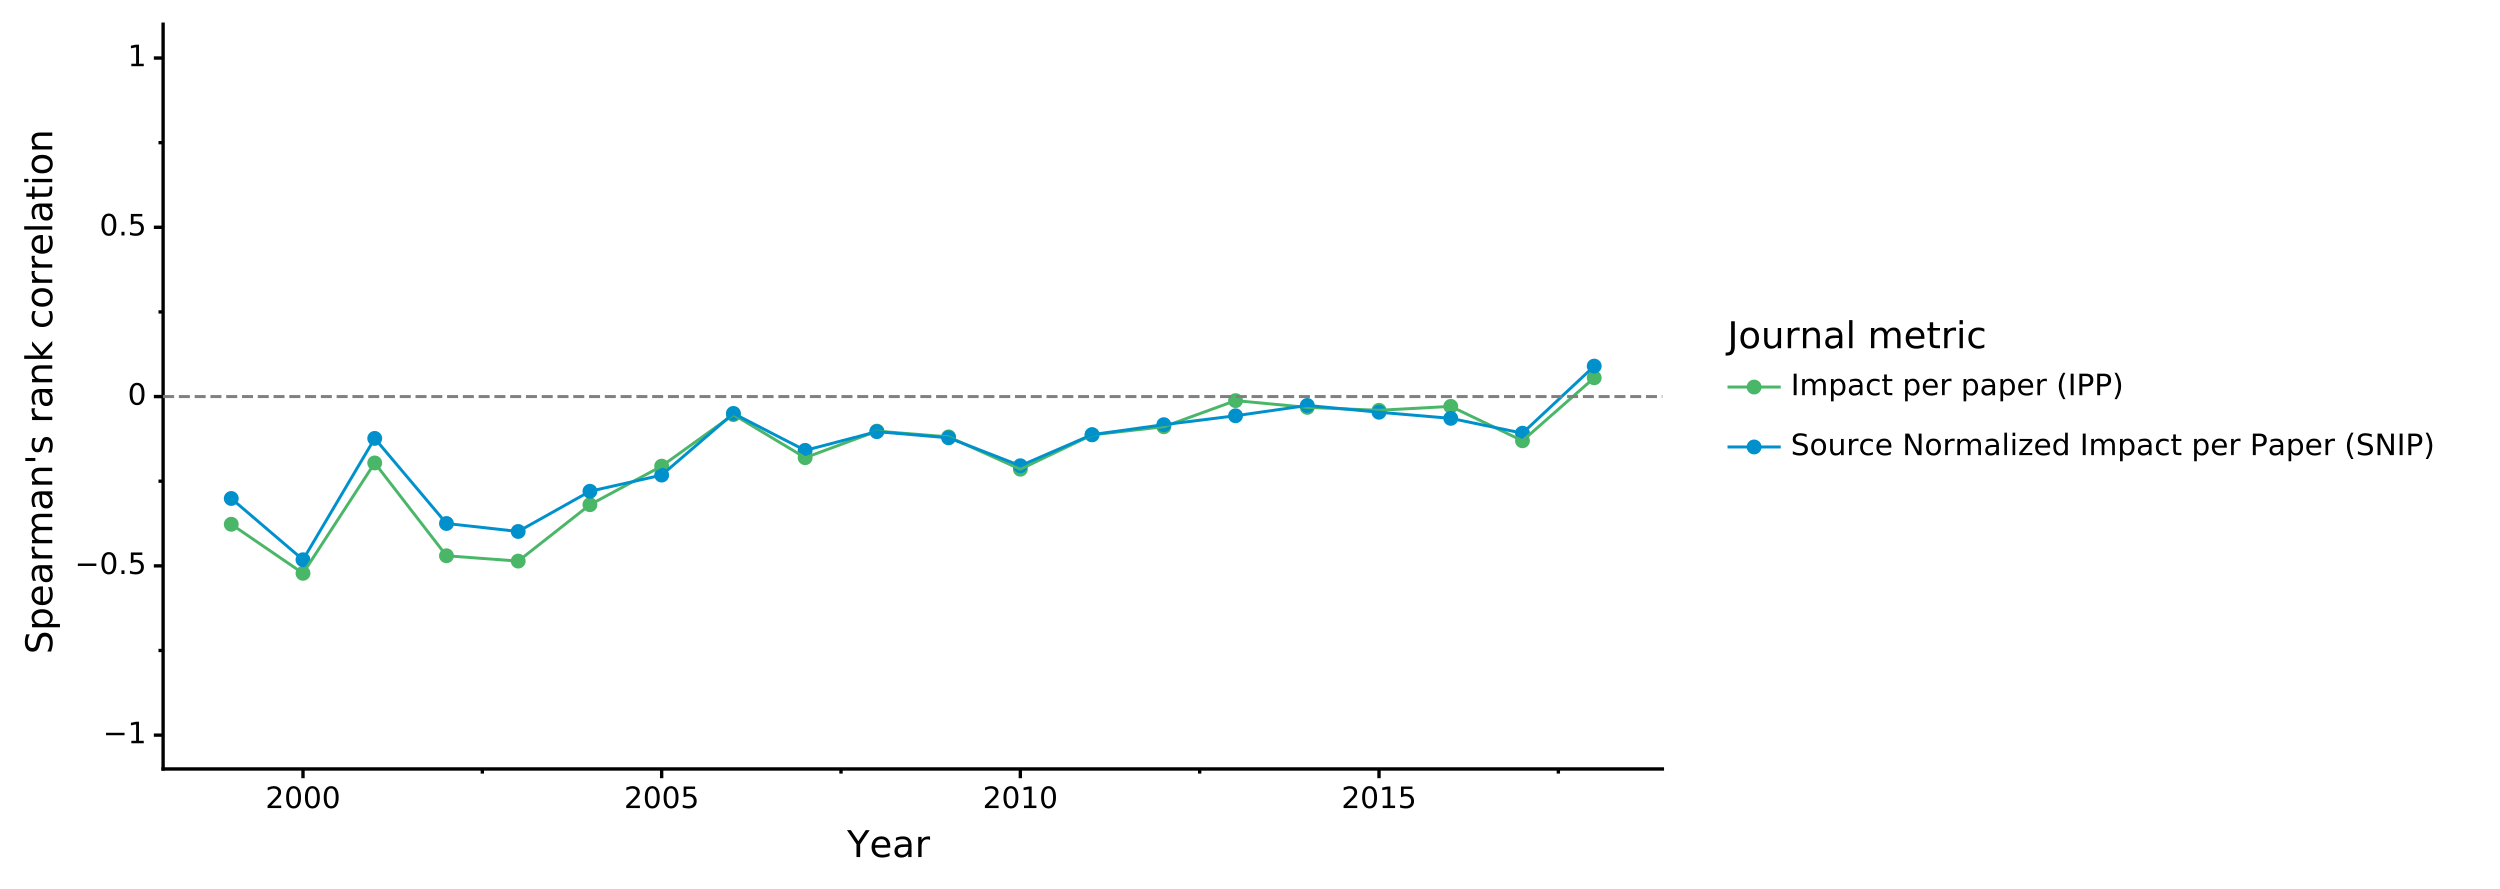 <?xml version="1.0" encoding="utf-8" standalone="no"?>
<!DOCTYPE svg PUBLIC "-//W3C//DTD SVG 1.1//EN"
  "http://www.w3.org/Graphics/SVG/1.1/DTD/svg11.dtd">
<!-- Created with matplotlib (https://matplotlib.org/) -->
<svg height="264.673pt" version="1.1" viewBox="0 0 744.369 264.673" width="744.369pt" xmlns="http://www.w3.org/2000/svg" xmlns:xlink="http://www.w3.org/1999/xlink">
 <rect x="0" y="0" width="744.369" height="264.673" fill="#333333" stroke="none"/>
 <defs>
  <style type="text/css">
*{stroke-linecap:butt;stroke-linejoin:round;}
  </style>
 </defs>
 <g id="figure_1">
  <g id="patch_1">
   <path d="M 0 264.673 
L 744.369 264.673 
L 744.369 0 
L 0 0 
z
" style="fill:#ffffff;stroke:#ffffff;stroke-linejoin:miter;"/>
  </g>
  <g id="axes_1">
   <g id="patch_2">
    <path d="M 48.565 228.96 
L 494.965 228.96 
L 494.965 7.2 
L 48.565 7.2 
z
" style="fill:#ffffff;"/>
   </g>
   <g id="matplotlib.axis_1">
    <g id="xtick_1">
     <g id="line2d_1">
      <path d="M 90.215 228.96 
" style="fill:none;stroke:#000000;stroke-width:1.5;"/>
      <defs>
       <path d="M 0 0 
L 0 2.75 
" id="mabc8ff213e" style="stroke:#000000;"/>
      </defs>
      <g>
       <use style="stroke:#000000;" x="90.215" xlink:href="#mabc8ff213e" y="228.96"/>
      </g>
     </g>
     <g id="text_1">
      <!-- 2000 -->
      <defs>
       <path d="M 19.188 8.297 
L 53.609 8.297 
L 53.609 0 
L 7.328 0 
L 7.328 8.297 
Q 12.938 14.109 22.625 23.891 
Q 32.328 33.688 34.812 36.531 
Q 39.547 41.844 41.422 45.531 
Q 43.312 49.219 43.312 52.781 
Q 43.312 58.594 39.234 62.25 
Q 35.156 65.922 28.609 65.922 
Q 23.969 65.922 18.812 64.312 
Q 13.672 62.703 7.812 59.422 
L 7.812 69.391 
Q 13.766 71.781 18.938 73 
Q 24.125 74.219 28.422 74.219 
Q 39.75 74.219 46.484 68.547 
Q 53.219 62.891 53.219 53.422 
Q 53.219 48.922 51.531 44.891 
Q 49.859 40.875 45.406 35.406 
Q 44.188 33.984 37.641 27.219 
Q 31.109 20.453 19.188 8.297 
z
" id="DejaVuSans-50"/>
       <path d="M 31.781 66.406 
Q 24.172 66.406 20.328 58.906 
Q 16.5 51.422 16.5 36.375 
Q 16.5 21.391 20.328 13.891 
Q 24.172 6.391 31.781 6.391 
Q 39.453 6.391 43.281 13.891 
Q 47.125 21.391 47.125 36.375 
Q 47.125 51.422 43.281 58.906 
Q 39.453 66.406 31.781 66.406 
z
M 31.781 74.219 
Q 44.047 74.219 50.516 64.516 
Q 56.984 54.828 56.984 36.375 
Q 56.984 17.969 50.516 8.266 
Q 44.047 -1.422 31.781 -1.422 
Q 19.531 -1.422 13.062 8.266 
Q 6.594 17.969 6.594 36.375 
Q 6.594 54.828 13.062 64.516 
Q 19.531 74.219 31.781 74.219 
z
" id="DejaVuSans-48"/>
      </defs>
      <g transform="translate(79.017 240.597)scale(0.088 -0.088)">
       <use xlink:href="#DejaVuSans-50"/>
       <use x="63.623" xlink:href="#DejaVuSans-48"/>
       <use x="127.246" xlink:href="#DejaVuSans-48"/>
       <use x="190.869" xlink:href="#DejaVuSans-48"/>
      </g>
     </g>
    </g>
    <g id="xtick_2">
     <g id="line2d_2">
      <path d="M 197.009 228.96 
" style="fill:none;stroke:#000000;stroke-width:1.5;"/>
      <g>
       <use style="stroke:#000000;" x="197.009" xlink:href="#mabc8ff213e" y="228.96"/>
      </g>
     </g>
     <g id="text_2">
      <!-- 2005 -->
      <defs>
       <path d="M 10.797 72.906 
L 49.516 72.906 
L 49.516 64.594 
L 19.828 64.594 
L 19.828 46.734 
Q 21.969 47.469 24.109 47.828 
Q 26.266 48.188 28.422 48.188 
Q 40.625 48.188 47.75 41.5 
Q 54.891 34.812 54.891 23.391 
Q 54.891 11.625 47.562 5.094 
Q 40.234 -1.422 26.906 -1.422 
Q 22.312 -1.422 17.547 -0.641 
Q 12.797 0.141 7.719 1.703 
L 7.719 11.625 
Q 12.109 9.234 16.797 8.062 
Q 21.484 6.891 26.703 6.891 
Q 35.156 6.891 40.078 11.328 
Q 45.016 15.766 45.016 23.391 
Q 45.016 31 40.078 35.438 
Q 35.156 39.891 26.703 39.891 
Q 22.75 39.891 18.812 39.016 
Q 14.891 38.141 10.797 36.281 
z
" id="DejaVuSans-53"/>
      </defs>
      <g transform="translate(185.811 240.597)scale(0.088 -0.088)">
       <use xlink:href="#DejaVuSans-50"/>
       <use x="63.623" xlink:href="#DejaVuSans-48"/>
       <use x="127.246" xlink:href="#DejaVuSans-48"/>
       <use x="190.869" xlink:href="#DejaVuSans-53"/>
      </g>
     </g>
    </g>
    <g id="xtick_3">
     <g id="line2d_3">
      <path d="M 303.803 228.96 
" style="fill:none;stroke:#000000;stroke-width:1.5;"/>
      <g>
       <use style="stroke:#000000;" x="303.803" xlink:href="#mabc8ff213e" y="228.96"/>
      </g>
     </g>
     <g id="text_3">
      <!-- 2010 -->
      <defs>
       <path d="M 12.406 8.297 
L 28.516 8.297 
L 28.516 63.922 
L 10.984 60.406 
L 10.984 69.391 
L 28.422 72.906 
L 38.281 72.906 
L 38.281 8.297 
L 54.391 8.297 
L 54.391 0 
L 12.406 0 
z
" id="DejaVuSans-49"/>
      </defs>
      <g transform="translate(292.605 240.597)scale(0.088 -0.088)">
       <use xlink:href="#DejaVuSans-50"/>
       <use x="63.623" xlink:href="#DejaVuSans-48"/>
       <use x="127.246" xlink:href="#DejaVuSans-49"/>
       <use x="190.869" xlink:href="#DejaVuSans-48"/>
      </g>
     </g>
    </g>
    <g id="xtick_4">
     <g id="line2d_4">
      <path d="M 410.597 228.96 
" style="fill:none;stroke:#000000;stroke-width:1.5;"/>
      <g>
       <use style="stroke:#000000;" x="410.597" xlink:href="#mabc8ff213e" y="228.96"/>
      </g>
     </g>
     <g id="text_4">
      <!-- 2015 -->
      <g transform="translate(399.399 240.597)scale(0.088 -0.088)">
       <use xlink:href="#DejaVuSans-50"/>
       <use x="63.623" xlink:href="#DejaVuSans-48"/>
       <use x="127.246" xlink:href="#DejaVuSans-49"/>
       <use x="190.869" xlink:href="#DejaVuSans-53"/>
      </g>
     </g>
    </g>
    <g id="xtick_5">
     <g id="line2d_5">
      <path d="M 143.612 228.96 
" style="fill:none;stroke:#000000;stroke-width:1.5;"/>
      <defs>
       <path d="M 0 0 
L 0 1.375 
" id="m997e4a38b0" style="stroke:#000000;"/>
      </defs>
      <g>
       <use style="stroke:#000000;" x="143.612" xlink:href="#m997e4a38b0" y="228.96"/>
      </g>
     </g>
    </g>
    <g id="xtick_6">
     <g id="line2d_6">
      <path d="M 250.406 228.96 
" style="fill:none;stroke:#000000;stroke-width:1.5;"/>
      <g>
       <use style="stroke:#000000;" x="250.406" xlink:href="#m997e4a38b0" y="228.96"/>
      </g>
     </g>
    </g>
    <g id="xtick_7">
     <g id="line2d_7">
      <path d="M 357.2 228.96 
" style="fill:none;stroke:#000000;stroke-width:1.5;"/>
      <g>
       <use style="stroke:#000000;" x="357.2" xlink:href="#m997e4a38b0" y="228.96"/>
      </g>
     </g>
    </g>
    <g id="xtick_8">
     <g id="line2d_8">
      <path d="M 463.994 228.96 
" style="fill:none;stroke:#000000;stroke-width:1.5;"/>
      <g>
       <use style="stroke:#000000;" x="463.994" xlink:href="#m997e4a38b0" y="228.96"/>
      </g>
     </g>
    </g>
    <g id="text_5">
     <!-- Year -->
     <defs>
      <path d="M -0.203 72.906 
L 10.406 72.906 
L 30.609 42.922 
L 50.688 72.906 
L 61.281 72.906 
L 35.5 34.719 
L 35.5 0 
L 25.594 0 
L 25.594 34.719 
z
" id="DejaVuSans-89"/>
      <path d="M 56.203 29.594 
L 56.203 25.203 
L 14.891 25.203 
Q 15.484 15.922 20.484 11.062 
Q 25.484 6.203 34.422 6.203 
Q 39.594 6.203 44.453 7.469 
Q 49.312 8.734 54.109 11.281 
L 54.109 2.781 
Q 49.266 0.734 44.188 -0.344 
Q 39.109 -1.422 33.891 -1.422 
Q 20.797 -1.422 13.156 6.188 
Q 5.516 13.812 5.516 26.812 
Q 5.516 40.234 12.766 48.109 
Q 20.016 56 32.328 56 
Q 43.359 56 49.781 48.891 
Q 56.203 41.797 56.203 29.594 
z
M 47.219 32.234 
Q 47.125 39.594 43.094 43.984 
Q 39.062 48.391 32.422 48.391 
Q 24.906 48.391 20.391 44.141 
Q 15.875 39.891 15.188 32.172 
z
" id="DejaVuSans-101"/>
      <path d="M 34.281 27.484 
Q 23.391 27.484 19.188 25 
Q 14.984 22.516 14.984 16.5 
Q 14.984 11.719 18.141 8.906 
Q 21.297 6.109 26.703 6.109 
Q 34.188 6.109 38.703 11.406 
Q 43.219 16.703 43.219 25.484 
L 43.219 27.484 
z
M 52.203 31.203 
L 52.203 0 
L 43.219 0 
L 43.219 8.297 
Q 40.141 3.328 35.547 0.953 
Q 30.953 -1.422 24.312 -1.422 
Q 15.922 -1.422 10.953 3.297 
Q 6 8.016 6 15.922 
Q 6 25.141 12.172 29.828 
Q 18.359 34.516 30.609 34.516 
L 43.219 34.516 
L 43.219 35.406 
Q 43.219 41.609 39.141 45 
Q 35.062 48.391 27.688 48.391 
Q 23 48.391 18.547 47.266 
Q 14.109 46.141 10.016 43.891 
L 10.016 52.203 
Q 14.938 54.109 19.578 55.047 
Q 24.219 56 28.609 56 
Q 40.484 56 46.344 49.844 
Q 52.203 43.703 52.203 31.203 
z
" id="DejaVuSans-97"/>
      <path d="M 41.109 46.297 
Q 39.594 47.172 37.812 47.578 
Q 36.031 48 33.891 48 
Q 26.266 48 22.188 43.047 
Q 18.109 38.094 18.109 28.812 
L 18.109 0 
L 9.078 0 
L 9.078 54.688 
L 18.109 54.688 
L 18.109 46.188 
Q 20.953 51.172 25.484 53.578 
Q 30.031 56 36.531 56 
Q 37.453 56 38.578 55.875 
Q 39.703 55.766 41.062 55.516 
z
" id="DejaVuSans-114"/>
     </defs>
     <g transform="translate(252.201 255.185)scale(0.11 -0.11)">
      <use xlink:href="#DejaVuSans-89"/>
      <use x="60.881" xlink:href="#DejaVuSans-101"/>
      <use x="122.404" xlink:href="#DejaVuSans-97"/>
      <use x="183.684" xlink:href="#DejaVuSans-114"/>
     </g>
    </g>
   </g>
   <g id="matplotlib.axis_2">
    <g id="ytick_1">
     <g id="line2d_9">
      <path d="M 48.565 218.88 
" style="fill:none;stroke:#000000;stroke-width:1.5;"/>
      <defs>
       <path d="M 0 0 
L -2.75 0 
" id="m1a2915adb4" style="stroke:#000000;"/>
      </defs>
      <g>
       <use style="stroke:#000000;" x="48.565" xlink:href="#m1a2915adb4" y="218.88"/>
      </g>
     </g>
     <g id="text_6">
      <!-- −1 -->
      <defs>
       <path d="M 10.594 35.5 
L 73.188 35.5 
L 73.188 27.203 
L 10.594 27.203 
z
" id="DejaVuSans-8722"/>
      </defs>
      <g transform="translate(30.642 221.308)scale(0.088 -0.088)">
       <use xlink:href="#DejaVuSans-8722"/>
       <use x="83.789" xlink:href="#DejaVuSans-49"/>
      </g>
     </g>
    </g>
    <g id="ytick_2">
     <g id="line2d_10">
      <path d="M 48.565 168.48 
" style="fill:none;stroke:#000000;stroke-width:1.5;"/>
      <g>
       <use style="stroke:#000000;" x="48.565" xlink:href="#m1a2915adb4" y="168.48"/>
      </g>
     </g>
     <g id="text_7">
      <!-- −0.5 -->
      <defs>
       <path d="M 10.688 12.406 
L 21 12.406 
L 21 0 
L 10.688 0 
z
" id="DejaVuSans-46"/>
      </defs>
      <g transform="translate(22.246 170.908)scale(0.088 -0.088)">
       <use xlink:href="#DejaVuSans-8722"/>
       <use x="83.789" xlink:href="#DejaVuSans-48"/>
       <use x="147.412" xlink:href="#DejaVuSans-46"/>
       <use x="179.199" xlink:href="#DejaVuSans-53"/>
      </g>
     </g>
    </g>
    <g id="ytick_3">
     <g id="line2d_11">
      <path d="M 48.565 118.08 
" style="fill:none;stroke:#000000;stroke-width:1.5;"/>
      <g>
       <use style="stroke:#000000;" x="48.565" xlink:href="#m1a2915adb4" y="118.08"/>
      </g>
     </g>
     <g id="text_8">
      <!-- 0 -->
      <g transform="translate(38.016 120.508)scale(0.088 -0.088)">
       <use xlink:href="#DejaVuSans-48"/>
      </g>
     </g>
    </g>
    <g id="ytick_4">
     <g id="line2d_12">
      <path d="M 48.565 67.68 
" style="fill:none;stroke:#000000;stroke-width:1.5;"/>
      <g>
       <use style="stroke:#000000;" x="48.565" xlink:href="#m1a2915adb4" y="67.68"/>
      </g>
     </g>
     <g id="text_9">
      <!-- 0.5 -->
      <g transform="translate(29.62 70.108)scale(0.088 -0.088)">
       <use xlink:href="#DejaVuSans-48"/>
       <use x="63.623" xlink:href="#DejaVuSans-46"/>
       <use x="95.41" xlink:href="#DejaVuSans-53"/>
      </g>
     </g>
    </g>
    <g id="ytick_5">
     <g id="line2d_13">
      <path d="M 48.565 17.28 
" style="fill:none;stroke:#000000;stroke-width:1.5;"/>
      <g>
       <use style="stroke:#000000;" x="48.565" xlink:href="#m1a2915adb4" y="17.28"/>
      </g>
     </g>
     <g id="text_10">
      <!-- 1 -->
      <g transform="translate(38.016 19.708)scale(0.088 -0.088)">
       <use xlink:href="#DejaVuSans-49"/>
      </g>
     </g>
    </g>
    <g id="ytick_6">
     <g id="line2d_14">
      <path d="M 48.565 193.68 
" style="fill:none;stroke:#000000;stroke-width:1.5;"/>
      <defs>
       <path d="M 0 0 
L -1.375 0 
" id="m9b2d12385e" style="stroke:#000000;"/>
      </defs>
      <g>
       <use style="stroke:#000000;" x="48.565" xlink:href="#m9b2d12385e" y="193.68"/>
      </g>
     </g>
    </g>
    <g id="ytick_7">
     <g id="line2d_15">
      <path d="M 48.565 143.28 
" style="fill:none;stroke:#000000;stroke-width:1.5;"/>
      <g>
       <use style="stroke:#000000;" x="48.565" xlink:href="#m9b2d12385e" y="143.28"/>
      </g>
     </g>
    </g>
    <g id="ytick_8">
     <g id="line2d_16">
      <path d="M 48.565 92.88 
" style="fill:none;stroke:#000000;stroke-width:1.5;"/>
      <g>
       <use style="stroke:#000000;" x="48.565" xlink:href="#m9b2d12385e" y="92.88"/>
      </g>
     </g>
    </g>
    <g id="ytick_9">
     <g id="line2d_17">
      <path d="M 48.565 42.48 
" style="fill:none;stroke:#000000;stroke-width:1.5;"/>
      <g>
       <use style="stroke:#000000;" x="48.565" xlink:href="#m9b2d12385e" y="42.48"/>
      </g>
     </g>
    </g>
    <g id="text_11">
     <!-- Spearman's rank correlation -->
     <defs>
      <path d="M 53.516 70.516 
L 53.516 60.891 
Q 47.906 63.578 42.922 64.891 
Q 37.938 66.219 33.297 66.219 
Q 25.25 66.219 20.875 63.094 
Q 16.5 59.969 16.5 54.203 
Q 16.5 49.359 19.406 46.891 
Q 22.312 44.438 30.422 42.922 
L 36.375 41.703 
Q 47.406 39.594 52.656 34.297 
Q 57.906 29 57.906 20.125 
Q 57.906 9.516 50.797 4.047 
Q 43.703 -1.422 29.984 -1.422 
Q 24.812 -1.422 18.969 -0.25 
Q 13.141 0.922 6.891 3.219 
L 6.891 13.375 
Q 12.891 10.016 18.656 8.297 
Q 24.422 6.594 29.984 6.594 
Q 38.422 6.594 43.016 9.906 
Q 47.609 13.234 47.609 19.391 
Q 47.609 24.75 44.312 27.781 
Q 41.016 30.812 33.5 32.328 
L 27.484 33.5 
Q 16.453 35.688 11.516 40.375 
Q 6.594 45.062 6.594 53.422 
Q 6.594 63.094 13.406 68.656 
Q 20.219 74.219 32.172 74.219 
Q 37.312 74.219 42.625 73.281 
Q 47.953 72.359 53.516 70.516 
z
" id="DejaVuSans-83"/>
      <path d="M 18.109 8.203 
L 18.109 -20.797 
L 9.078 -20.797 
L 9.078 54.688 
L 18.109 54.688 
L 18.109 46.391 
Q 20.953 51.266 25.266 53.625 
Q 29.594 56 35.594 56 
Q 45.562 56 51.781 48.094 
Q 58.016 40.188 58.016 27.297 
Q 58.016 14.406 51.781 6.484 
Q 45.562 -1.422 35.594 -1.422 
Q 29.594 -1.422 25.266 0.953 
Q 20.953 3.328 18.109 8.203 
z
M 48.688 27.297 
Q 48.688 37.203 44.609 42.844 
Q 40.531 48.484 33.406 48.484 
Q 26.266 48.484 22.188 42.844 
Q 18.109 37.203 18.109 27.297 
Q 18.109 17.391 22.188 11.75 
Q 26.266 6.109 33.406 6.109 
Q 40.531 6.109 44.609 11.75 
Q 48.688 17.391 48.688 27.297 
z
" id="DejaVuSans-112"/>
      <path d="M 52 44.188 
Q 55.375 50.25 60.062 53.125 
Q 64.75 56 71.094 56 
Q 79.641 56 84.281 50.016 
Q 88.922 44.047 88.922 33.016 
L 88.922 0 
L 79.891 0 
L 79.891 32.719 
Q 79.891 40.578 77.094 44.375 
Q 74.312 48.188 68.609 48.188 
Q 61.625 48.188 57.562 43.547 
Q 53.516 38.922 53.516 30.906 
L 53.516 0 
L 44.484 0 
L 44.484 32.719 
Q 44.484 40.625 41.703 44.406 
Q 38.922 48.188 33.109 48.188 
Q 26.219 48.188 22.156 43.531 
Q 18.109 38.875 18.109 30.906 
L 18.109 0 
L 9.078 0 
L 9.078 54.688 
L 18.109 54.688 
L 18.109 46.188 
Q 21.188 51.219 25.484 53.609 
Q 29.781 56 35.688 56 
Q 41.656 56 45.828 52.969 
Q 50 49.953 52 44.188 
z
" id="DejaVuSans-109"/>
      <path d="M 54.891 33.016 
L 54.891 0 
L 45.906 0 
L 45.906 32.719 
Q 45.906 40.484 42.875 44.328 
Q 39.844 48.188 33.797 48.188 
Q 26.516 48.188 22.312 43.547 
Q 18.109 38.922 18.109 30.906 
L 18.109 0 
L 9.078 0 
L 9.078 54.688 
L 18.109 54.688 
L 18.109 46.188 
Q 21.344 51.125 25.703 53.562 
Q 30.078 56 35.797 56 
Q 45.219 56 50.047 50.172 
Q 54.891 44.344 54.891 33.016 
z
" id="DejaVuSans-110"/>
      <path d="M 17.922 72.906 
L 17.922 45.797 
L 9.625 45.797 
L 9.625 72.906 
z
" id="DejaVuSans-39"/>
      <path d="M 44.281 53.078 
L 44.281 44.578 
Q 40.484 46.531 36.375 47.5 
Q 32.281 48.484 27.875 48.484 
Q 21.188 48.484 17.844 46.438 
Q 14.5 44.391 14.5 40.281 
Q 14.5 37.156 16.891 35.375 
Q 19.281 33.594 26.516 31.984 
L 29.594 31.297 
Q 39.156 29.25 43.188 25.516 
Q 47.219 21.781 47.219 15.094 
Q 47.219 7.469 41.188 3.016 
Q 35.156 -1.422 24.609 -1.422 
Q 20.219 -1.422 15.453 -0.562 
Q 10.688 0.297 5.422 2 
L 5.422 11.281 
Q 10.406 8.688 15.234 7.391 
Q 20.062 6.109 24.812 6.109 
Q 31.156 6.109 34.562 8.281 
Q 37.984 10.453 37.984 14.406 
Q 37.984 18.062 35.516 20.016 
Q 33.062 21.969 24.703 23.781 
L 21.578 24.516 
Q 13.234 26.266 9.516 29.906 
Q 5.812 33.547 5.812 39.891 
Q 5.812 47.609 11.281 51.797 
Q 16.75 56 26.812 56 
Q 31.781 56 36.172 55.266 
Q 40.578 54.547 44.281 53.078 
z
" id="DejaVuSans-115"/>
      <path id="DejaVuSans-32"/>
      <path d="M 9.078 75.984 
L 18.109 75.984 
L 18.109 31.109 
L 44.922 54.688 
L 56.391 54.688 
L 27.391 29.109 
L 57.625 0 
L 45.906 0 
L 18.109 26.703 
L 18.109 0 
L 9.078 0 
z
" id="DejaVuSans-107"/>
      <path d="M 48.781 52.594 
L 48.781 44.188 
Q 44.969 46.297 41.141 47.344 
Q 37.312 48.391 33.406 48.391 
Q 24.656 48.391 19.812 42.844 
Q 14.984 37.312 14.984 27.297 
Q 14.984 17.281 19.812 11.734 
Q 24.656 6.203 33.406 6.203 
Q 37.312 6.203 41.141 7.25 
Q 44.969 8.297 48.781 10.406 
L 48.781 2.094 
Q 45.016 0.344 40.984 -0.531 
Q 36.969 -1.422 32.422 -1.422 
Q 20.062 -1.422 12.781 6.344 
Q 5.516 14.109 5.516 27.297 
Q 5.516 40.672 12.859 48.328 
Q 20.219 56 33.016 56 
Q 37.156 56 41.109 55.141 
Q 45.062 54.297 48.781 52.594 
z
" id="DejaVuSans-99"/>
      <path d="M 30.609 48.391 
Q 23.391 48.391 19.188 42.75 
Q 14.984 37.109 14.984 27.297 
Q 14.984 17.484 19.156 11.844 
Q 23.344 6.203 30.609 6.203 
Q 37.797 6.203 41.984 11.859 
Q 46.188 17.531 46.188 27.297 
Q 46.188 37.016 41.984 42.703 
Q 37.797 48.391 30.609 48.391 
z
M 30.609 56 
Q 42.328 56 49.016 48.375 
Q 55.719 40.766 55.719 27.297 
Q 55.719 13.875 49.016 6.219 
Q 42.328 -1.422 30.609 -1.422 
Q 18.844 -1.422 12.172 6.219 
Q 5.516 13.875 5.516 27.297 
Q 5.516 40.766 12.172 48.375 
Q 18.844 56 30.609 56 
z
" id="DejaVuSans-111"/>
      <path d="M 9.422 75.984 
L 18.406 75.984 
L 18.406 0 
L 9.422 0 
z
" id="DejaVuSans-108"/>
      <path d="M 18.312 70.219 
L 18.312 54.688 
L 36.812 54.688 
L 36.812 47.703 
L 18.312 47.703 
L 18.312 18.016 
Q 18.312 11.328 20.141 9.422 
Q 21.969 7.516 27.594 7.516 
L 36.812 7.516 
L 36.812 0 
L 27.594 0 
Q 17.188 0 13.234 3.875 
Q 9.281 7.766 9.281 18.016 
L 9.281 47.703 
L 2.688 47.703 
L 2.688 54.688 
L 9.281 54.688 
L 9.281 70.219 
z
" id="DejaVuSans-116"/>
      <path d="M 9.422 54.688 
L 18.406 54.688 
L 18.406 0 
L 9.422 0 
z
M 9.422 75.984 
L 18.406 75.984 
L 18.406 64.594 
L 9.422 64.594 
z
" id="DejaVuSans-105"/>
     </defs>
     <g transform="translate(15.558 194.753)rotate(-90)scale(0.11 -0.11)">
      <use xlink:href="#DejaVuSans-83"/>
      <use x="63.477" xlink:href="#DejaVuSans-112"/>
      <use x="126.953" xlink:href="#DejaVuSans-101"/>
      <use x="188.477" xlink:href="#DejaVuSans-97"/>
      <use x="249.756" xlink:href="#DejaVuSans-114"/>
      <use x="290.854" xlink:href="#DejaVuSans-109"/>
      <use x="388.266" xlink:href="#DejaVuSans-97"/>
      <use x="449.545" xlink:href="#DejaVuSans-110"/>
      <use x="512.924" xlink:href="#DejaVuSans-39"/>
      <use x="540.414" xlink:href="#DejaVuSans-115"/>
      <use x="592.514" xlink:href="#DejaVuSans-32"/>
      <use x="624.301" xlink:href="#DejaVuSans-114"/>
      <use x="665.414" xlink:href="#DejaVuSans-97"/>
      <use x="726.693" xlink:href="#DejaVuSans-110"/>
      <use x="790.072" xlink:href="#DejaVuSans-107"/>
      <use x="847.982" xlink:href="#DejaVuSans-32"/>
      <use x="879.77" xlink:href="#DejaVuSans-99"/>
      <use x="934.75" xlink:href="#DejaVuSans-111"/>
      <use x="995.932" xlink:href="#DejaVuSans-114"/>
      <use x="1037.029" xlink:href="#DejaVuSans-114"/>
      <use x="1078.111" xlink:href="#DejaVuSans-101"/>
      <use x="1139.635" xlink:href="#DejaVuSans-108"/>
      <use x="1167.418" xlink:href="#DejaVuSans-97"/>
      <use x="1228.697" xlink:href="#DejaVuSans-116"/>
      <use x="1267.906" xlink:href="#DejaVuSans-105"/>
      <use x="1295.689" xlink:href="#DejaVuSans-111"/>
      <use x="1356.871" xlink:href="#DejaVuSans-110"/>
     </g>
    </g>
   </g>
   <g id="PathCollection_1">
    <path clip-path="url(#pba721c4f8b)" d="M 68.856 157.872 
C 69.326 157.872 69.777 157.685 70.109 157.353 
C 70.441 157.02 70.628 156.569 70.628 156.099 
C 70.628 155.629 70.441 155.178 70.109 154.846 
C 69.777 154.514 69.326 154.327 68.856 154.327 
C 68.386 154.327 67.935 154.514 67.602 154.846 
C 67.27 155.178 67.083 155.629 67.083 156.099 
C 67.083 156.569 67.27 157.02 67.602 157.353 
C 67.935 157.685 68.386 157.872 68.856 157.872 
z
" style="fill:#4ab668;stroke:#4ab668;stroke-width:0.886;"/>
    <path clip-path="url(#pba721c4f8b)" d="M 68.856 150.195 
C 69.326 150.195 69.777 150.008 70.109 149.676 
C 70.441 149.344 70.628 148.893 70.628 148.423 
C 70.628 147.953 70.441 147.502 70.109 147.169 
C 69.777 146.837 69.326 146.65 68.856 146.65 
C 68.386 146.65 67.935 146.837 67.602 147.169 
C 67.27 147.502 67.083 147.953 67.083 148.423 
C 67.083 148.893 67.27 149.344 67.602 149.676 
C 67.935 150.008 68.386 150.195 68.856 150.195 
z
" style="fill:#0091cc;stroke:#0091cc;stroke-width:0.886;"/>
    <path clip-path="url(#pba721c4f8b)" d="M 90.215 172.477 
C 90.685 172.477 91.136 172.29 91.468 171.957 
C 91.8 171.625 91.987 171.174 91.987 170.704 
C 91.987 170.234 91.8 169.783 91.468 169.451 
C 91.136 169.118 90.685 168.932 90.215 168.932 
C 89.745 168.932 89.294 169.118 88.961 169.451 
C 88.629 169.783 88.442 170.234 88.442 170.704 
C 88.442 171.174 88.629 171.625 88.961 171.957 
C 89.294 172.29 89.745 172.477 90.215 172.477 
z
" style="fill:#4ab668;stroke:#4ab668;stroke-width:0.886;"/>
    <path clip-path="url(#pba721c4f8b)" d="M 90.215 168.436 
C 90.685 168.436 91.136 168.25 91.468 167.917 
C 91.8 167.585 91.987 167.134 91.987 166.664 
C 91.987 166.194 91.8 165.743 91.468 165.411 
C 91.136 165.078 90.685 164.892 90.215 164.892 
C 89.745 164.892 89.294 165.078 88.961 165.411 
C 88.629 165.743 88.442 166.194 88.442 166.664 
C 88.442 167.134 88.629 167.585 88.961 167.917 
C 89.294 168.25 89.745 168.436 90.215 168.436 
z
" style="fill:#0091cc;stroke:#0091cc;stroke-width:0.886;"/>
    <path clip-path="url(#pba721c4f8b)" d="M 111.573 139.615 
C 112.043 139.615 112.494 139.428 112.827 139.095 
C 113.159 138.763 113.346 138.312 113.346 137.842 
C 113.346 137.372 113.159 136.921 112.827 136.589 
C 112.494 136.256 112.043 136.07 111.573 136.07 
C 111.103 136.07 110.652 136.256 110.32 136.589 
C 109.988 136.921 109.801 137.372 109.801 137.842 
C 109.801 138.312 109.988 138.763 110.32 139.095 
C 110.652 139.428 111.103 139.615 111.573 139.615 
z
" style="fill:#4ab668;stroke:#4ab668;stroke-width:0.886;"/>
    <path clip-path="url(#pba721c4f8b)" d="M 111.573 132.304 
C 112.043 132.304 112.494 132.117 112.827 131.785 
C 113.159 131.453 113.346 131.002 113.346 130.532 
C 113.346 130.062 113.159 129.611 112.827 129.278 
C 112.494 128.946 112.043 128.759 111.573 128.759 
C 111.103 128.759 110.652 128.946 110.32 129.278 
C 109.988 129.611 109.801 130.062 109.801 130.532 
C 109.801 131.002 109.988 131.453 110.32 131.785 
C 110.652 132.117 111.103 132.304 111.573 132.304 
z
" style="fill:#0091cc;stroke:#0091cc;stroke-width:0.886;"/>
    <path clip-path="url(#pba721c4f8b)" d="M 132.932 167.253 
C 133.402 167.253 133.853 167.066 134.186 166.734 
C 134.518 166.401 134.705 165.951 134.705 165.481 
C 134.705 165.01 134.518 164.56 134.186 164.227 
C 133.853 163.895 133.402 163.708 132.932 163.708 
C 132.462 163.708 132.011 163.895 131.679 164.227 
C 131.347 164.56 131.16 165.01 131.16 165.481 
C 131.16 165.951 131.347 166.401 131.679 166.734 
C 132.011 167.066 132.462 167.253 132.932 167.253 
z
" style="fill:#4ab668;stroke:#4ab668;stroke-width:0.886;"/>
    <path clip-path="url(#pba721c4f8b)" d="M 132.932 157.642 
C 133.402 157.642 133.853 157.456 134.186 157.123 
C 134.518 156.791 134.705 156.34 134.705 155.87 
C 134.705 155.4 134.518 154.949 134.186 154.617 
C 133.853 154.284 133.402 154.097 132.932 154.097 
C 132.462 154.097 132.011 154.284 131.679 154.617 
C 131.347 154.949 131.16 155.4 131.16 155.87 
C 131.16 156.34 131.347 156.791 131.679 157.123 
C 132.011 157.456 132.462 157.642 132.932 157.642 
z
" style="fill:#0091cc;stroke:#0091cc;stroke-width:0.886;"/>
    <path clip-path="url(#pba721c4f8b)" d="M 154.291 168.836 
C 154.761 168.836 155.212 168.65 155.544 168.317 
C 155.877 167.985 156.064 167.534 156.064 167.064 
C 156.064 166.594 155.877 166.143 155.544 165.811 
C 155.212 165.478 154.761 165.292 154.291 165.292 
C 153.821 165.292 153.37 165.478 153.038 165.811 
C 152.705 166.143 152.519 166.594 152.519 167.064 
C 152.519 167.534 152.705 167.985 153.038 168.317 
C 153.37 168.65 153.821 168.836 154.291 168.836 
z
" style="fill:#4ab668;stroke:#4ab668;stroke-width:0.886;"/>
    <path clip-path="url(#pba721c4f8b)" d="M 154.291 160.017 
C 154.761 160.017 155.212 159.83 155.544 159.498 
C 155.877 159.165 156.064 158.714 156.064 158.244 
C 156.064 157.774 155.877 157.323 155.544 156.991 
C 155.212 156.659 154.761 156.472 154.291 156.472 
C 153.821 156.472 153.37 156.659 153.038 156.991 
C 152.705 157.323 152.519 157.774 152.519 158.244 
C 152.519 158.714 152.705 159.165 153.038 159.498 
C 153.37 159.83 153.821 160.017 154.291 160.017 
z
" style="fill:#0091cc;stroke:#0091cc;stroke-width:0.886;"/>
    <path clip-path="url(#pba721c4f8b)" d="M 175.65 152.051 
C 176.12 152.051 176.571 151.864 176.903 151.532 
C 177.236 151.2 177.422 150.749 177.422 150.279 
C 177.422 149.809 177.236 149.358 176.903 149.025 
C 176.571 148.693 176.12 148.506 175.65 148.506 
C 175.18 148.506 174.729 148.693 174.397 149.025 
C 174.064 149.358 173.878 149.809 173.878 150.279 
C 173.878 150.749 174.064 151.2 174.397 151.532 
C 174.729 151.864 175.18 152.051 175.65 152.051 
z
" style="fill:#4ab668;stroke:#4ab668;stroke-width:0.886;"/>
    <path clip-path="url(#pba721c4f8b)" d="M 175.65 148.046 
C 176.12 148.046 176.571 147.859 176.903 147.527 
C 177.236 147.194 177.422 146.743 177.422 146.273 
C 177.422 145.803 177.236 145.352 176.903 145.02 
C 176.571 144.688 176.12 144.501 175.65 144.501 
C 175.18 144.501 174.729 144.688 174.397 145.02 
C 174.064 145.352 173.878 145.803 173.878 146.273 
C 173.878 146.743 174.064 147.194 174.397 147.527 
C 174.729 147.859 175.18 148.046 175.65 148.046 
z
" style="fill:#0091cc;stroke:#0091cc;stroke-width:0.886;"/>
    <path clip-path="url(#pba721c4f8b)" d="M 197.009 140.562 
C 197.479 140.562 197.93 140.375 198.262 140.043 
C 198.595 139.711 198.781 139.26 198.781 138.79 
C 198.781 138.32 198.595 137.869 198.262 137.536 
C 197.93 137.204 197.479 137.017 197.009 137.017 
C 196.539 137.017 196.088 137.204 195.756 137.536 
C 195.423 137.869 195.236 138.32 195.236 138.79 
C 195.236 139.26 195.423 139.711 195.756 140.043 
C 196.088 140.375 196.539 140.562 197.009 140.562 
z
" style="fill:#4ab668;stroke:#4ab668;stroke-width:0.886;"/>
    <path clip-path="url(#pba721c4f8b)" d="M 197.009 143.225 
C 197.479 143.225 197.93 143.038 198.262 142.706 
C 198.595 142.374 198.781 141.923 198.781 141.453 
C 198.781 140.983 198.595 140.532 198.262 140.199 
C 197.93 139.867 197.479 139.68 197.009 139.68 
C 196.539 139.68 196.088 139.867 195.756 140.199 
C 195.423 140.532 195.236 140.983 195.236 141.453 
C 195.236 141.923 195.423 142.374 195.756 142.706 
C 196.088 143.038 196.539 143.225 197.009 143.225 
z
" style="fill:#0091cc;stroke:#0091cc;stroke-width:0.886;"/>
    <path clip-path="url(#pba721c4f8b)" d="M 218.368 125.213 
C 218.838 125.213 219.289 125.026 219.621 124.693 
C 219.953 124.361 220.14 123.91 220.14 123.44 
C 220.14 122.97 219.953 122.519 219.621 122.187 
C 219.289 121.854 218.838 121.668 218.368 121.668 
C 217.898 121.668 217.447 121.854 217.114 122.187 
C 216.782 122.519 216.595 122.97 216.595 123.44 
C 216.595 123.91 216.782 124.361 217.114 124.693 
C 217.447 125.026 217.898 125.213 218.368 125.213 
z
" style="fill:#4ab668;stroke:#4ab668;stroke-width:0.886;"/>
    <path clip-path="url(#pba721c4f8b)" d="M 218.368 124.869 
C 218.838 124.869 219.289 124.682 219.621 124.35 
C 219.953 124.017 220.14 123.567 220.14 123.097 
C 220.14 122.626 219.953 122.176 219.621 121.843 
C 219.289 121.511 218.838 121.324 218.368 121.324 
C 217.898 121.324 217.447 121.511 217.114 121.843 
C 216.782 122.176 216.595 122.626 216.595 123.097 
C 216.595 123.567 216.782 124.017 217.114 124.35 
C 217.447 124.682 217.898 124.869 218.368 124.869 
z
" style="fill:#0091cc;stroke:#0091cc;stroke-width:0.886;"/>
    <path clip-path="url(#pba721c4f8b)" d="M 239.727 138.048 
C 240.197 138.048 240.647 137.862 240.98 137.529 
C 241.312 137.197 241.499 136.746 241.499 136.276 
C 241.499 135.806 241.312 135.355 240.98 135.022 
C 240.647 134.69 240.197 134.503 239.727 134.503 
C 239.256 134.503 238.806 134.69 238.473 135.022 
C 238.141 135.355 237.954 135.806 237.954 136.276 
C 237.954 136.746 238.141 137.197 238.473 137.529 
C 238.806 137.862 239.256 138.048 239.727 138.048 
z
" style="fill:#4ab668;stroke:#4ab668;stroke-width:0.886;"/>
    <path clip-path="url(#pba721c4f8b)" d="M 239.727 135.871 
C 240.197 135.871 240.647 135.685 240.98 135.352 
C 241.312 135.02 241.499 134.569 241.499 134.099 
C 241.499 133.629 241.312 133.178 240.98 132.846 
C 240.647 132.513 240.197 132.327 239.727 132.327 
C 239.256 132.327 238.806 132.513 238.473 132.846 
C 238.141 133.178 237.954 133.629 237.954 134.099 
C 237.954 134.569 238.141 135.02 238.473 135.352 
C 238.806 135.685 239.256 135.871 239.727 135.871 
z
" style="fill:#0091cc;stroke:#0091cc;stroke-width:0.886;"/>
    <path clip-path="url(#pba721c4f8b)" d="M 261.085 130.141 
C 261.555 130.141 262.006 129.955 262.339 129.622 
C 262.671 129.29 262.858 128.839 262.858 128.369 
C 262.858 127.899 262.671 127.448 262.339 127.116 
C 262.006 126.783 261.555 126.596 261.085 126.596 
C 260.615 126.596 260.164 126.783 259.832 127.116 
C 259.5 127.448 259.313 127.899 259.313 128.369 
C 259.313 128.839 259.5 129.29 259.832 129.622 
C 260.164 129.955 260.615 130.141 261.085 130.141 
z
" style="fill:#4ab668;stroke:#4ab668;stroke-width:0.886;"/>
    <path clip-path="url(#pba721c4f8b)" d="M 261.085 130.288 
C 261.555 130.288 262.006 130.102 262.339 129.769 
C 262.671 129.437 262.858 128.986 262.858 128.516 
C 262.858 128.046 262.671 127.595 262.339 127.263 
C 262.006 126.93 261.555 126.743 261.085 126.743 
C 260.615 126.743 260.164 126.93 259.832 127.263 
C 259.5 127.595 259.313 128.046 259.313 128.516 
C 259.313 128.986 259.5 129.437 259.832 129.769 
C 260.164 130.102 260.615 130.288 261.085 130.288 
z
" style="fill:#0091cc;stroke:#0091cc;stroke-width:0.886;"/>
    <path clip-path="url(#pba721c4f8b)" d="M 282.444 131.847 
C 282.914 131.847 283.365 131.661 283.698 131.328 
C 284.03 130.996 284.217 130.545 284.217 130.075 
C 284.217 129.605 284.03 129.154 283.698 128.822 
C 283.365 128.489 282.914 128.302 282.444 128.302 
C 281.974 128.302 281.523 128.489 281.191 128.822 
C 280.859 129.154 280.672 129.605 280.672 130.075 
C 280.672 130.545 280.859 130.996 281.191 131.328 
C 281.523 131.661 281.974 131.847 282.444 131.847 
z
" style="fill:#4ab668;stroke:#4ab668;stroke-width:0.886;"/>
    <path clip-path="url(#pba721c4f8b)" d="M 282.444 132.132 
C 282.914 132.132 283.365 131.945 283.698 131.613 
C 284.03 131.28 284.217 130.829 284.217 130.359 
C 284.217 129.889 284.03 129.438 283.698 129.106 
C 283.365 128.774 282.914 128.587 282.444 128.587 
C 281.974 128.587 281.523 128.774 281.191 129.106 
C 280.859 129.438 280.672 129.889 280.672 130.359 
C 280.672 130.829 280.859 131.28 281.191 131.613 
C 281.523 131.945 281.974 132.132 282.444 132.132 
z
" style="fill:#0091cc;stroke:#0091cc;stroke-width:0.886;"/>
    <path clip-path="url(#pba721c4f8b)" d="M 303.803 141.475 
C 304.273 141.475 304.724 141.289 305.056 140.956 
C 305.389 140.624 305.576 140.173 305.576 139.703 
C 305.576 139.233 305.389 138.782 305.056 138.45 
C 304.724 138.117 304.273 137.93 303.803 137.93 
C 303.333 137.93 302.882 138.117 302.55 138.45 
C 302.217 138.782 302.031 139.233 302.031 139.703 
C 302.031 140.173 302.217 140.624 302.55 140.956 
C 302.882 141.289 303.333 141.475 303.803 141.475 
z
" style="fill:#4ab668;stroke:#4ab668;stroke-width:0.886;"/>
    <path clip-path="url(#pba721c4f8b)" d="M 303.803 140.447 
C 304.273 140.447 304.724 140.26 305.056 139.928 
C 305.389 139.595 305.576 139.145 305.576 138.674 
C 305.576 138.204 305.389 137.754 305.056 137.421 
C 304.724 137.089 304.273 136.902 303.803 136.902 
C 303.333 136.902 302.882 137.089 302.55 137.421 
C 302.217 137.754 302.031 138.204 302.031 138.674 
C 302.031 139.145 302.217 139.595 302.55 139.928 
C 302.882 140.26 303.333 140.447 303.803 140.447 
z
" style="fill:#0091cc;stroke:#0091cc;stroke-width:0.886;"/>
    <path clip-path="url(#pba721c4f8b)" d="M 325.162 131.254 
C 325.632 131.254 326.083 131.067 326.415 130.735 
C 326.748 130.402 326.934 129.951 326.934 129.481 
C 326.934 129.011 326.748 128.56 326.415 128.228 
C 326.083 127.896 325.632 127.709 325.162 127.709 
C 324.692 127.709 324.241 127.896 323.909 128.228 
C 323.576 128.56 323.389 129.011 323.389 129.481 
C 323.389 129.951 323.576 130.402 323.909 130.735 
C 324.241 131.067 324.692 131.254 325.162 131.254 
z
" style="fill:#4ab668;stroke:#4ab668;stroke-width:0.886;"/>
    <path clip-path="url(#pba721c4f8b)" d="M 325.162 131.186 
C 325.632 131.186 326.083 130.999 326.415 130.667 
C 326.748 130.334 326.934 129.883 326.934 129.413 
C 326.934 128.943 326.748 128.492 326.415 128.16 
C 326.083 127.828 325.632 127.641 325.162 127.641 
C 324.692 127.641 324.241 127.828 323.909 128.16 
C 323.576 128.492 323.389 128.943 323.389 129.413 
C 323.389 129.883 323.576 130.334 323.909 130.667 
C 324.241 130.999 324.692 131.186 325.162 131.186 
z
" style="fill:#0091cc;stroke:#0091cc;stroke-width:0.886;"/>
    <path clip-path="url(#pba721c4f8b)" d="M 346.521 128.838 
C 346.991 128.838 347.442 128.651 347.774 128.319 
C 348.106 127.986 348.293 127.535 348.293 127.065 
C 348.293 126.595 348.106 126.144 347.774 125.812 
C 347.442 125.48 346.991 125.293 346.521 125.293 
C 346.051 125.293 345.6 125.48 345.267 125.812 
C 344.935 126.144 344.748 126.595 344.748 127.065 
C 344.748 127.535 344.935 127.986 345.267 128.319 
C 345.6 128.651 346.051 128.838 346.521 128.838 
z
" style="fill:#4ab668;stroke:#4ab668;stroke-width:0.886;"/>
    <path clip-path="url(#pba721c4f8b)" d="M 346.521 128.218 
C 346.991 128.218 347.442 128.031 347.774 127.698 
C 348.106 127.366 348.293 126.915 348.293 126.445 
C 348.293 125.975 348.106 125.524 347.774 125.192 
C 347.442 124.859 346.991 124.673 346.521 124.673 
C 346.051 124.673 345.6 124.859 345.267 125.192 
C 344.935 125.524 344.748 125.975 344.748 126.445 
C 344.748 126.915 344.935 127.366 345.267 127.698 
C 345.6 128.031 346.051 128.218 346.521 128.218 
z
" style="fill:#0091cc;stroke:#0091cc;stroke-width:0.886;"/>
    <path clip-path="url(#pba721c4f8b)" d="M 367.88 121.055 
C 368.35 121.055 368.801 120.868 369.133 120.536 
C 369.465 120.204 369.652 119.753 369.652 119.283 
C 369.652 118.813 369.465 118.362 369.133 118.029 
C 368.801 117.697 368.35 117.51 367.88 117.51 
C 367.41 117.51 366.959 117.697 366.626 118.029 
C 366.294 118.362 366.107 118.813 366.107 119.283 
C 366.107 119.753 366.294 120.204 366.626 120.536 
C 366.959 120.868 367.41 121.055 367.88 121.055 
z
" style="fill:#4ab668;stroke:#4ab668;stroke-width:0.886;"/>
    <path clip-path="url(#pba721c4f8b)" d="M 367.88 125.567 
C 368.35 125.567 368.801 125.38 369.133 125.048 
C 369.465 124.715 369.652 124.265 369.652 123.794 
C 369.652 123.324 369.465 122.874 369.133 122.541 
C 368.801 122.209 368.35 122.022 367.88 122.022 
C 367.41 122.022 366.959 122.209 366.626 122.541 
C 366.294 122.874 366.107 123.324 366.107 123.794 
C 366.107 124.265 366.294 124.715 366.626 125.048 
C 366.959 125.38 367.41 125.567 367.88 125.567 
z
" style="fill:#0091cc;stroke:#0091cc;stroke-width:0.886;"/>
    <path clip-path="url(#pba721c4f8b)" d="M 389.238 123.069 
C 389.709 123.069 390.159 122.882 390.492 122.55 
C 390.824 122.218 391.011 121.767 391.011 121.297 
C 391.011 120.827 390.824 120.376 390.492 120.043 
C 390.159 119.711 389.709 119.524 389.238 119.524 
C 388.768 119.524 388.318 119.711 387.985 120.043 
C 387.653 120.376 387.466 120.827 387.466 121.297 
C 387.466 121.767 387.653 122.218 387.985 122.55 
C 388.318 122.882 388.768 123.069 389.238 123.069 
z
" style="fill:#4ab668;stroke:#4ab668;stroke-width:0.886;"/>
    <path clip-path="url(#pba721c4f8b)" d="M 389.238 122.491 
C 389.709 122.491 390.159 122.305 390.492 121.972 
C 390.824 121.64 391.011 121.189 391.011 120.719 
C 391.011 120.249 390.824 119.798 390.492 119.466 
C 390.159 119.133 389.709 118.947 389.238 118.947 
C 388.768 118.947 388.318 119.133 387.985 119.466 
C 387.653 119.798 387.466 120.249 387.466 120.719 
C 387.466 121.189 387.653 121.64 387.985 121.972 
C 388.318 122.305 388.768 122.491 389.238 122.491 
z
" style="fill:#0091cc;stroke:#0091cc;stroke-width:0.886;"/>
    <path clip-path="url(#pba721c4f8b)" d="M 410.597 123.935 
C 411.067 123.935 411.518 123.748 411.851 123.416 
C 412.183 123.084 412.37 122.633 412.37 122.163 
C 412.37 121.693 412.183 121.242 411.851 120.909 
C 411.518 120.577 411.067 120.39 410.597 120.39 
C 410.127 120.39 409.676 120.577 409.344 120.909 
C 409.012 121.242 408.825 121.693 408.825 122.163 
C 408.825 122.633 409.012 123.084 409.344 123.416 
C 409.676 123.748 410.127 123.935 410.597 123.935 
z
" style="fill:#4ab668;stroke:#4ab668;stroke-width:0.886;"/>
    <path clip-path="url(#pba721c4f8b)" d="M 410.597 124.513 
C 411.067 124.513 411.518 124.327 411.851 123.994 
C 412.183 123.662 412.37 123.211 412.37 122.741 
C 412.37 122.271 412.183 121.82 411.851 121.488 
C 411.518 121.155 411.067 120.969 410.597 120.969 
C 410.127 120.969 409.676 121.155 409.344 121.488 
C 409.012 121.82 408.825 122.271 408.825 122.741 
C 408.825 123.211 409.012 123.662 409.344 123.994 
C 409.676 124.327 410.127 124.513 410.597 124.513 
z
" style="fill:#0091cc;stroke:#0091cc;stroke-width:0.886;"/>
    <path clip-path="url(#pba721c4f8b)" d="M 431.956 122.774 
C 432.426 122.774 432.877 122.587 433.21 122.255 
C 433.542 121.922 433.729 121.471 433.729 121.001 
C 433.729 120.531 433.542 120.08 433.21 119.748 
C 432.877 119.416 432.426 119.229 431.956 119.229 
C 431.486 119.229 431.035 119.416 430.703 119.748 
C 430.371 120.08 430.184 120.531 430.184 121.001 
C 430.184 121.471 430.371 121.922 430.703 122.255 
C 431.035 122.587 431.486 122.774 431.956 122.774 
z
" style="fill:#4ab668;stroke:#4ab668;stroke-width:0.886;"/>
    <path clip-path="url(#pba721c4f8b)" d="M 431.956 126.332 
C 432.426 126.332 432.877 126.145 433.21 125.812 
C 433.542 125.48 433.729 125.029 433.729 124.559 
C 433.729 124.089 433.542 123.638 433.21 123.306 
C 432.877 122.973 432.426 122.787 431.956 122.787 
C 431.486 122.787 431.035 122.973 430.703 123.306 
C 430.371 123.638 430.184 124.089 430.184 124.559 
C 430.184 125.029 430.371 125.48 430.703 125.812 
C 431.035 126.145 431.486 126.332 431.956 126.332 
z
" style="fill:#0091cc;stroke:#0091cc;stroke-width:0.886;"/>
    <path clip-path="url(#pba721c4f8b)" d="M 453.315 133.015 
C 453.785 133.015 454.236 132.828 454.568 132.496 
C 454.901 132.163 455.088 131.713 455.088 131.242 
C 455.088 130.772 454.901 130.322 454.568 129.989 
C 454.236 129.657 453.785 129.47 453.315 129.47 
C 452.845 129.47 452.394 129.657 452.062 129.989 
C 451.729 130.322 451.543 130.772 451.543 131.242 
C 451.543 131.713 451.729 132.163 452.062 132.496 
C 452.394 132.828 452.845 133.015 453.315 133.015 
z
" style="fill:#4ab668;stroke:#4ab668;stroke-width:0.886;"/>
    <path clip-path="url(#pba721c4f8b)" d="M 453.315 130.755 
C 453.785 130.755 454.236 130.569 454.568 130.236 
C 454.901 129.904 455.088 129.453 455.088 128.983 
C 455.088 128.513 454.901 128.062 454.568 127.73 
C 454.236 127.397 453.785 127.21 453.315 127.21 
C 452.845 127.21 452.394 127.397 452.062 127.73 
C 451.729 128.062 451.543 128.513 451.543 128.983 
C 451.543 129.453 451.729 129.904 452.062 130.236 
C 452.394 130.569 452.845 130.755 453.315 130.755 
z
" style="fill:#0091cc;stroke:#0091cc;stroke-width:0.886;"/>
    <path clip-path="url(#pba721c4f8b)" d="M 474.674 114.254 
C 475.144 114.254 475.595 114.067 475.927 113.735 
C 476.26 113.403 476.446 112.952 476.446 112.482 
C 476.446 112.012 476.26 111.561 475.927 111.228 
C 475.595 110.896 475.144 110.709 474.674 110.709 
C 474.204 110.709 473.753 110.896 473.421 111.228 
C 473.088 111.561 472.901 112.012 472.901 112.482 
C 472.901 112.952 473.088 113.403 473.421 113.735 
C 473.753 114.067 474.204 114.254 474.674 114.254 
z
" style="fill:#4ab668;stroke:#4ab668;stroke-width:0.886;"/>
    <path clip-path="url(#pba721c4f8b)" d="M 474.674 110.778 
C 475.144 110.778 475.595 110.591 475.927 110.259 
C 476.26 109.926 476.446 109.476 476.446 109.006 
C 476.446 108.535 476.26 108.085 475.927 107.752 
C 475.595 107.42 475.144 107.233 474.674 107.233 
C 474.204 107.233 473.753 107.42 473.421 107.752 
C 473.088 108.085 472.901 108.535 472.901 109.006 
C 472.901 109.476 473.088 109.926 473.421 110.259 
C 473.753 110.591 474.204 110.778 474.674 110.778 
z
" style="fill:#0091cc;stroke:#0091cc;stroke-width:0.886;"/>
   </g>
   <g id="line2d_18">
    <path clip-path="url(#pba721c4f8b)" d="M 68.856 156.099 
L 90.215 170.704 
L 111.573 137.842 
L 132.932 165.481 
L 154.291 167.064 
L 175.65 150.279 
L 197.009 138.79 
L 218.368 123.44 
L 239.727 136.276 
L 261.085 128.369 
L 282.444 130.075 
L 303.803 139.703 
L 325.162 129.481 
L 346.521 127.065 
L 367.88 119.283 
L 389.238 121.297 
L 410.597 122.163 
L 431.956 121.001 
L 453.315 131.242 
L 474.674 112.482 
" style="fill:none;stroke:#4ab668;stroke-width:0.886;"/>
   </g>
   <g id="line2d_19">
    <path clip-path="url(#pba721c4f8b)" d="M 68.856 148.423 
L 90.215 166.664 
L 111.573 130.532 
L 132.932 155.87 
L 154.291 158.244 
L 175.65 146.273 
L 197.009 141.453 
L 218.368 123.097 
L 239.727 134.099 
L 261.085 128.516 
L 282.444 130.359 
L 303.803 138.674 
L 325.162 129.413 
L 346.521 126.445 
L 367.88 123.794 
L 389.238 120.719 
L 410.597 122.741 
L 431.956 124.559 
L 453.315 128.983 
L 474.674 109.006 
" style="fill:none;stroke:#0091cc;stroke-width:0.886;"/>
   </g>
   <g id="patch_3">
    <path d="M 48.565 228.96 
L 48.565 7.2 
" style="fill:none;stroke:#000000;stroke-linecap:square;stroke-linejoin:miter;"/>
   </g>
   <g id="patch_4">
    <path d="M 48.565 228.96 
L 494.965 228.96 
" style="fill:none;stroke:#000000;stroke-linecap:square;stroke-linejoin:miter;"/>
   </g>
   <g id="LineCollection_1">
    <path clip-path="url(#pba721c4f8b)" d="M 48.565 118.08 
L 494.965 118.08 
" style="fill:none;stroke:#808080;stroke-dasharray:3.279,1.418;stroke-dashoffset:0;stroke-width:0.886;"/>
   </g>
   <g id="patch_5">
    <path d="M 502.165 153.203 
L 737.169 153.203 
L 737.169 80.077 
L 502.165 80.077 
z
" style="fill:#ffffff;"/>
   </g>
   <g id="text_12">
    <!-- Journal metric -->
    <defs>
     <path d="M 9.812 72.906 
L 19.672 72.906 
L 19.672 5.078 
Q 19.672 -8.109 14.672 -14.062 
Q 9.672 -20.016 -1.422 -20.016 
L -5.172 -20.016 
L -5.172 -11.719 
L -2.094 -11.719 
Q 4.438 -11.719 7.125 -8.047 
Q 9.812 -4.391 9.812 5.078 
z
" id="DejaVuSans-74"/>
     <path d="M 8.5 21.578 
L 8.5 54.688 
L 17.484 54.688 
L 17.484 21.922 
Q 17.484 14.156 20.5 10.266 
Q 23.531 6.391 29.594 6.391 
Q 36.859 6.391 41.078 11.031 
Q 45.312 15.672 45.312 23.688 
L 45.312 54.688 
L 54.297 54.688 
L 54.297 0 
L 45.312 0 
L 45.312 8.406 
Q 42.047 3.422 37.719 1 
Q 33.406 -1.422 27.688 -1.422 
Q 18.266 -1.422 13.375 4.438 
Q 8.5 10.297 8.5 21.578 
z
M 31.109 56 
z
" id="DejaVuSans-117"/>
    </defs>
    <g transform="translate(514.365 103.671)scale(0.11 -0.11)">
     <use xlink:href="#DejaVuSans-74"/>
     <use x="29.492" xlink:href="#DejaVuSans-111"/>
     <use x="90.674" xlink:href="#DejaVuSans-117"/>
     <use x="154.053" xlink:href="#DejaVuSans-114"/>
     <use x="195.15" xlink:href="#DejaVuSans-110"/>
     <use x="258.529" xlink:href="#DejaVuSans-97"/>
     <use x="319.809" xlink:href="#DejaVuSans-108"/>
     <use x="347.592" xlink:href="#DejaVuSans-32"/>
     <use x="379.379" xlink:href="#DejaVuSans-109"/>
     <use x="476.791" xlink:href="#DejaVuSans-101"/>
     <use x="538.314" xlink:href="#DejaVuSans-116"/>
     <use x="577.523" xlink:href="#DejaVuSans-114"/>
     <use x="618.637" xlink:href="#DejaVuSans-105"/>
     <use x="646.42" xlink:href="#DejaVuSans-99"/>
    </g>
   </g>
   <g id="patch_6">
    <path clip-path="url(#p169a7f2548)" d="M 514.365 123.163 
L 530.205 123.163 
L 530.205 107.323 
L 514.365 107.323 
z
" style="fill:none;"/>
   </g>
   <g id="line2d_20">
    <path clip-path="url(#p169a7f2548)" d="M 522.285 115.243 
" style="fill:none;stroke:#4c72b0;stroke-linecap:square;stroke-width:1.5;"/>
    <defs>
     <path d="M 0 1.772 
C 0.47 1.772 0.921 1.586 1.253 1.253 
C 1.586 0.921 1.772 0.47 1.772 0 
C 1.772 -0.47 1.586 -0.921 1.253 -1.253 
C 0.921 -1.586 0.47 -1.772 0 -1.772 
C -0.47 -1.772 -0.921 -1.586 -1.253 -1.253 
C -1.586 -0.921 -1.772 -0.47 -1.772 0 
C -1.772 0.47 -1.586 0.921 -1.253 1.253 
C -0.921 1.586 -0.47 1.772 0 1.772 
z
" id="m740fd6c244" style="stroke:#4ab668;stroke-width:0.886;"/>
    </defs>
    <g clip-path="url(#p169a7f2548)">
     <use style="fill:#4ab668;stroke:#4ab668;stroke-width:0.886;" x="522.285" xlink:href="#m740fd6c244" y="115.243"/>
    </g>
   </g>
   <g id="line2d_21">
    <path clip-path="url(#p169a7f2548)" d="M 514.365 115.243 
L 530.205 115.243 
" style="fill:none;stroke:#4ab668;stroke-width:0.886;"/>
   </g>
   <g id="text_13">
    <!-- Impact per paper (IPP) -->
    <defs>
     <path d="M 9.812 72.906 
L 19.672 72.906 
L 19.672 0 
L 9.812 0 
z
" id="DejaVuSans-73"/>
     <path d="M 31 75.875 
Q 24.469 64.656 21.281 53.656 
Q 18.109 42.672 18.109 31.391 
Q 18.109 20.125 21.312 9.062 
Q 24.516 -2 31 -13.188 
L 23.188 -13.188 
Q 15.875 -1.703 12.234 9.375 
Q 8.594 20.453 8.594 31.391 
Q 8.594 42.281 12.203 53.312 
Q 15.828 64.359 23.188 75.875 
z
" id="DejaVuSans-40"/>
     <path d="M 19.672 64.797 
L 19.672 37.406 
L 32.078 37.406 
Q 38.969 37.406 42.719 40.969 
Q 46.484 44.531 46.484 51.125 
Q 46.484 57.672 42.719 61.234 
Q 38.969 64.797 32.078 64.797 
z
M 9.812 72.906 
L 32.078 72.906 
Q 44.344 72.906 50.609 67.359 
Q 56.891 61.812 56.891 51.125 
Q 56.891 40.328 50.609 34.812 
Q 44.344 29.297 32.078 29.297 
L 19.672 29.297 
L 19.672 0 
L 9.812 0 
z
" id="DejaVuSans-80"/>
     <path d="M 8.016 75.875 
L 15.828 75.875 
Q 23.141 64.359 26.781 53.312 
Q 30.422 42.281 30.422 31.391 
Q 30.422 20.453 26.781 9.375 
Q 23.141 -1.703 15.828 -13.188 
L 8.016 -13.188 
Q 14.5 -2 17.703 9.062 
Q 20.906 20.125 20.906 31.391 
Q 20.906 42.672 17.703 53.656 
Q 14.5 64.656 8.016 75.875 
z
" id="DejaVuSans-41"/>
    </defs>
    <g transform="translate(533.205 117.671)scale(0.088 -0.088)">
     <use xlink:href="#DejaVuSans-73"/>
     <use x="29.492" xlink:href="#DejaVuSans-109"/>
     <use x="126.904" xlink:href="#DejaVuSans-112"/>
     <use x="190.381" xlink:href="#DejaVuSans-97"/>
     <use x="251.66" xlink:href="#DejaVuSans-99"/>
     <use x="306.641" xlink:href="#DejaVuSans-116"/>
     <use x="345.85" xlink:href="#DejaVuSans-32"/>
     <use x="377.637" xlink:href="#DejaVuSans-112"/>
     <use x="441.113" xlink:href="#DejaVuSans-101"/>
     <use x="502.637" xlink:href="#DejaVuSans-114"/>
     <use x="543.75" xlink:href="#DejaVuSans-32"/>
     <use x="575.537" xlink:href="#DejaVuSans-112"/>
     <use x="639.014" xlink:href="#DejaVuSans-97"/>
     <use x="700.293" xlink:href="#DejaVuSans-112"/>
     <use x="763.77" xlink:href="#DejaVuSans-101"/>
     <use x="825.293" xlink:href="#DejaVuSans-114"/>
     <use x="866.406" xlink:href="#DejaVuSans-32"/>
     <use x="898.193" xlink:href="#DejaVuSans-40"/>
     <use x="937.207" xlink:href="#DejaVuSans-73"/>
     <use x="966.699" xlink:href="#DejaVuSans-80"/>
     <use x="1027.002" xlink:href="#DejaVuSans-80"/>
     <use x="1087.305" xlink:href="#DejaVuSans-41"/>
    </g>
   </g>
   <g id="patch_7">
    <path clip-path="url(#pc087e609dc)" d="M 514.365 141.003 
L 530.205 141.003 
L 530.205 125.163 
L 514.365 125.163 
z
" style="fill:none;"/>
   </g>
   <g id="line2d_22">
    <path clip-path="url(#pc087e609dc)" d="M 522.285 133.083 
" style="fill:none;stroke:#4c72b0;stroke-linecap:square;stroke-width:1.5;"/>
    <defs>
     <path d="M 0 1.772 
C 0.47 1.772 0.921 1.586 1.253 1.253 
C 1.586 0.921 1.772 0.47 1.772 0 
C 1.772 -0.47 1.586 -0.921 1.253 -1.253 
C 0.921 -1.586 0.47 -1.772 0 -1.772 
C -0.47 -1.772 -0.921 -1.586 -1.253 -1.253 
C -1.586 -0.921 -1.772 -0.47 -1.772 0 
C -1.772 0.47 -1.586 0.921 -1.253 1.253 
C -0.921 1.586 -0.47 1.772 0 1.772 
z
" id="md1b60e7efe" style="stroke:#0091cc;stroke-width:0.886;"/>
    </defs>
    <g clip-path="url(#pc087e609dc)">
     <use style="fill:#0091cc;stroke:#0091cc;stroke-width:0.886;" x="522.285" xlink:href="#md1b60e7efe" y="133.083"/>
    </g>
   </g>
   <g id="line2d_23">
    <path clip-path="url(#pc087e609dc)" d="M 514.365 133.083 
L 530.205 133.083 
" style="fill:none;stroke:#0091cc;stroke-width:0.886;"/>
   </g>
   <g id="text_14">
    <!-- Source Normalized Impact per Paper (SNIP) -->
    <defs>
     <path d="M 9.812 72.906 
L 23.094 72.906 
L 55.422 11.922 
L 55.422 72.906 
L 64.984 72.906 
L 64.984 0 
L 51.703 0 
L 19.391 60.984 
L 19.391 0 
L 9.812 0 
z
" id="DejaVuSans-78"/>
     <path d="M 5.516 54.688 
L 48.188 54.688 
L 48.188 46.484 
L 14.406 7.172 
L 48.188 7.172 
L 48.188 0 
L 4.297 0 
L 4.297 8.203 
L 38.094 47.516 
L 5.516 47.516 
z
" id="DejaVuSans-122"/>
     <path d="M 45.406 46.391 
L 45.406 75.984 
L 54.391 75.984 
L 54.391 0 
L 45.406 0 
L 45.406 8.203 
Q 42.578 3.328 38.25 0.953 
Q 33.938 -1.422 27.875 -1.422 
Q 17.969 -1.422 11.734 6.484 
Q 5.516 14.406 5.516 27.297 
Q 5.516 40.188 11.734 48.094 
Q 17.969 56 27.875 56 
Q 33.938 56 38.25 53.625 
Q 42.578 51.266 45.406 46.391 
z
M 14.797 27.297 
Q 14.797 17.391 18.875 11.75 
Q 22.953 6.109 30.078 6.109 
Q 37.203 6.109 41.297 11.75 
Q 45.406 17.391 45.406 27.297 
Q 45.406 37.203 41.297 42.844 
Q 37.203 48.484 30.078 48.484 
Q 22.953 48.484 18.875 42.844 
Q 14.797 37.203 14.797 27.297 
z
" id="DejaVuSans-100"/>
    </defs>
    <g transform="translate(533.205 135.511)scale(0.088 -0.088)">
     <use xlink:href="#DejaVuSans-83"/>
     <use x="63.477" xlink:href="#DejaVuSans-111"/>
     <use x="124.658" xlink:href="#DejaVuSans-117"/>
     <use x="188.037" xlink:href="#DejaVuSans-114"/>
     <use x="229.119" xlink:href="#DejaVuSans-99"/>
     <use x="284.1" xlink:href="#DejaVuSans-101"/>
     <use x="345.623" xlink:href="#DejaVuSans-32"/>
     <use x="377.41" xlink:href="#DejaVuSans-78"/>
     <use x="452.215" xlink:href="#DejaVuSans-111"/>
     <use x="513.396" xlink:href="#DejaVuSans-114"/>
     <use x="554.494" xlink:href="#DejaVuSans-109"/>
     <use x="651.906" xlink:href="#DejaVuSans-97"/>
     <use x="713.186" xlink:href="#DejaVuSans-108"/>
     <use x="740.969" xlink:href="#DejaVuSans-105"/>
     <use x="768.752" xlink:href="#DejaVuSans-122"/>
     <use x="821.242" xlink:href="#DejaVuSans-101"/>
     <use x="882.766" xlink:href="#DejaVuSans-100"/>
     <use x="946.242" xlink:href="#DejaVuSans-32"/>
     <use x="978.029" xlink:href="#DejaVuSans-73"/>
     <use x="1007.521" xlink:href="#DejaVuSans-109"/>
     <use x="1104.934" xlink:href="#DejaVuSans-112"/>
     <use x="1168.41" xlink:href="#DejaVuSans-97"/>
     <use x="1229.689" xlink:href="#DejaVuSans-99"/>
     <use x="1284.67" xlink:href="#DejaVuSans-116"/>
     <use x="1323.879" xlink:href="#DejaVuSans-32"/>
     <use x="1355.666" xlink:href="#DejaVuSans-112"/>
     <use x="1419.143" xlink:href="#DejaVuSans-101"/>
     <use x="1480.666" xlink:href="#DejaVuSans-114"/>
     <use x="1521.779" xlink:href="#DejaVuSans-32"/>
     <use x="1553.566" xlink:href="#DejaVuSans-80"/>
     <use x="1613.807" xlink:href="#DejaVuSans-97"/>
     <use x="1675.086" xlink:href="#DejaVuSans-112"/>
     <use x="1738.562" xlink:href="#DejaVuSans-101"/>
     <use x="1800.086" xlink:href="#DejaVuSans-114"/>
     <use x="1841.199" xlink:href="#DejaVuSans-32"/>
     <use x="1872.986" xlink:href="#DejaVuSans-40"/>
     <use x="1912" xlink:href="#DejaVuSans-83"/>
     <use x="1975.477" xlink:href="#DejaVuSans-78"/>
     <use x="2050.281" xlink:href="#DejaVuSans-73"/>
     <use x="2079.773" xlink:href="#DejaVuSans-80"/>
     <use x="2140.076" xlink:href="#DejaVuSans-41"/>
    </g>
   </g>
  </g>
 </g>
 <defs>
  <clipPath id="pba721c4f8b">
   <rect height="221.76" width="446.4" x="48.565" y="7.2"/>
  </clipPath>
  <clipPath id="p169a7f2548">
   <path d="M 514.365 123.163 
L 514.365 107.323 
L 530.205 107.323 
L 530.205 123.163 
"/>
  </clipPath>
  <clipPath id="pc087e609dc">
   <path d="M 514.365 141.003 
L 514.365 125.163 
L 530.205 125.163 
L 530.205 141.003 
"/>
  </clipPath>
 </defs>
</svg>
